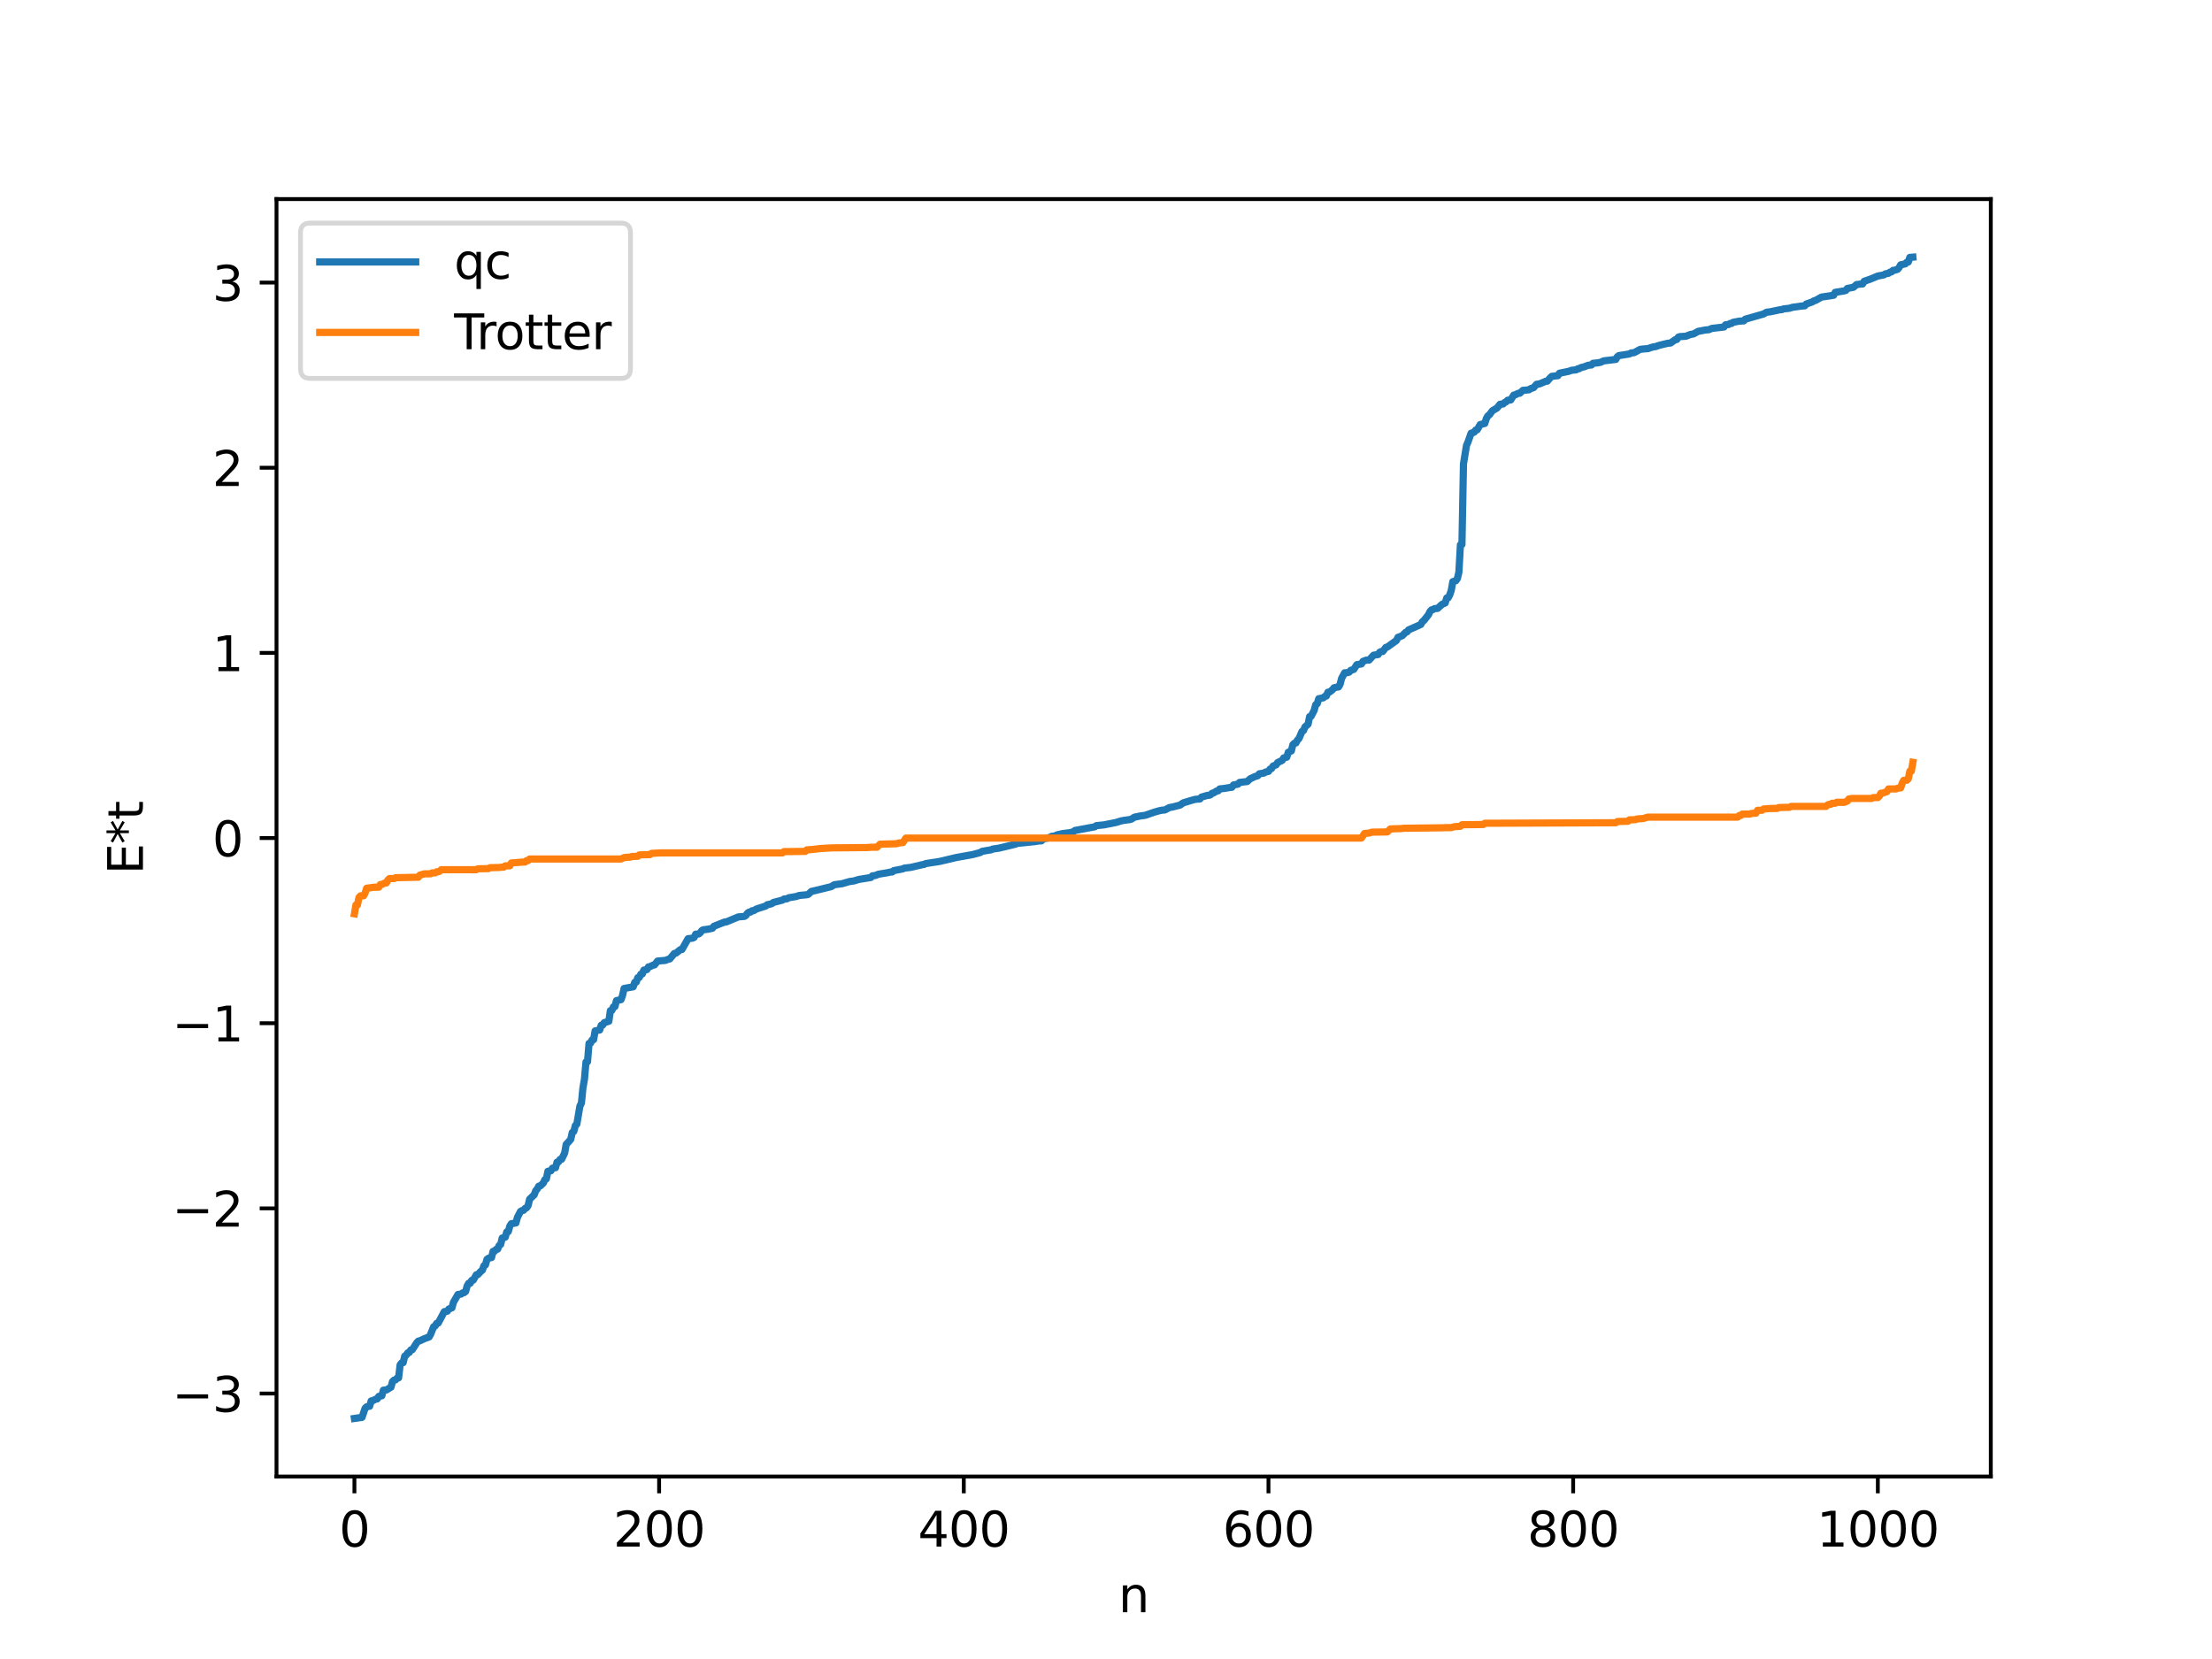 <?xml version="1.0" encoding="utf-8" standalone="no"?>
<!DOCTYPE svg PUBLIC "-//W3C//DTD SVG 1.1//EN"
  "http://www.w3.org/Graphics/SVG/1.1/DTD/svg11.dtd">
<svg xmlns:xlink="http://www.w3.org/1999/xlink" width="460.8pt" height="345.6pt" viewBox="0 0 460.8 345.6" xmlns="http://www.w3.org/2000/svg" version="1.1">
 <defs>
  <style type="text/css">*{stroke-linejoin: round; stroke-linecap: butt}</style>
 </defs>
 <g id="figure_1">
  <g id="patch_1">
   <path d="M 0 345.6 
L 460.8 345.6 
L 460.8 0 
L 0 0 
z
" style="fill: #ffffff"/>
  </g>
  <g id="axes_1">
   <g id="patch_2">
    <path d="M 57.6 307.584 
L 414.72 307.584 
L 414.72 41.472 
L 57.6 41.472 
z
" style="fill: #ffffff"/>
   </g>
   <g id="matplotlib.axis_1">
    <g id="xtick_1">
     <g id="line2d_1">
      <defs>
       <path id="m919fec644b" d="M 0 0 
L 0 3.5 
" style="stroke: #000000; stroke-width: 0.8"/>
      </defs>
      <g>
       <use xlink:href="#m919fec644b" x="73.833" y="307.584" style="stroke: #000000; stroke-width: 0.8"/>
      </g>
     </g>
     <g id="text_1">
      <!-- 0 -->
      <g transform="translate(70.651 322.182) scale(0.1 -0.1)">
       <defs>
        <path id="DejaVuSans-30" d="M 2034 4250 
Q 1547 4250 1301 3770 
Q 1056 3291 1056 2328 
Q 1056 1369 1301 889 
Q 1547 409 2034 409 
Q 2525 409 2770 889 
Q 3016 1369 3016 2328 
Q 3016 3291 2770 3770 
Q 2525 4250 2034 4250 
z
M 2034 4750 
Q 2819 4750 3233 4129 
Q 3647 3509 3647 2328 
Q 3647 1150 3233 529 
Q 2819 -91 2034 -91 
Q 1250 -91 836 529 
Q 422 1150 422 2328 
Q 422 3509 836 4129 
Q 1250 4750 2034 4750 
z
" transform="scale(0.016)"/>
       </defs>
       <use xlink:href="#DejaVuSans-30"/>
      </g>
     </g>
    </g>
    <g id="xtick_2">
     <g id="line2d_2">
      <g>
       <use xlink:href="#m919fec644b" x="137.304" y="307.584" style="stroke: #000000; stroke-width: 0.8"/>
      </g>
     </g>
     <g id="text_2">
      <!-- 200 -->
      <g transform="translate(127.76 322.182) scale(0.1 -0.1)">
       <defs>
        <path id="DejaVuSans-32" d="M 1228 531 
L 3431 531 
L 3431 0 
L 469 0 
L 469 531 
Q 828 903 1448 1529 
Q 2069 2156 2228 2338 
Q 2531 2678 2651 2914 
Q 2772 3150 2772 3378 
Q 2772 3750 2511 3984 
Q 2250 4219 1831 4219 
Q 1534 4219 1204 4116 
Q 875 4013 500 3803 
L 500 4441 
Q 881 4594 1212 4672 
Q 1544 4750 1819 4750 
Q 2544 4750 2975 4387 
Q 3406 4025 3406 3419 
Q 3406 3131 3298 2873 
Q 3191 2616 2906 2266 
Q 2828 2175 2409 1742 
Q 1991 1309 1228 531 
z
" transform="scale(0.016)"/>
       </defs>
       <use xlink:href="#DejaVuSans-32"/>
       <use xlink:href="#DejaVuSans-30" x="63.623"/>
       <use xlink:href="#DejaVuSans-30" x="127.246"/>
      </g>
     </g>
    </g>
    <g id="xtick_3">
     <g id="line2d_3">
      <g>
       <use xlink:href="#m919fec644b" x="200.775" y="307.584" style="stroke: #000000; stroke-width: 0.8"/>
      </g>
     </g>
     <g id="text_3">
      <!-- 400 -->
      <g transform="translate(191.231 322.182) scale(0.1 -0.1)">
       <defs>
        <path id="DejaVuSans-34" d="M 2419 4116 
L 825 1625 
L 2419 1625 
L 2419 4116 
z
M 2253 4666 
L 3047 4666 
L 3047 1625 
L 3713 1625 
L 3713 1100 
L 3047 1100 
L 3047 0 
L 2419 0 
L 2419 1100 
L 313 1100 
L 313 1709 
L 2253 4666 
z
" transform="scale(0.016)"/>
       </defs>
       <use xlink:href="#DejaVuSans-34"/>
       <use xlink:href="#DejaVuSans-30" x="63.623"/>
       <use xlink:href="#DejaVuSans-30" x="127.246"/>
      </g>
     </g>
    </g>
    <g id="xtick_4">
     <g id="line2d_4">
      <g>
       <use xlink:href="#m919fec644b" x="264.246" y="307.584" style="stroke: #000000; stroke-width: 0.8"/>
      </g>
     </g>
     <g id="text_4">
      <!-- 600 -->
      <g transform="translate(254.702 322.182) scale(0.1 -0.1)">
       <defs>
        <path id="DejaVuSans-36" d="M 2113 2584 
Q 1688 2584 1439 2293 
Q 1191 2003 1191 1497 
Q 1191 994 1439 701 
Q 1688 409 2113 409 
Q 2538 409 2786 701 
Q 3034 994 3034 1497 
Q 3034 2003 2786 2293 
Q 2538 2584 2113 2584 
z
M 3366 4563 
L 3366 3988 
Q 3128 4100 2886 4159 
Q 2644 4219 2406 4219 
Q 1781 4219 1451 3797 
Q 1122 3375 1075 2522 
Q 1259 2794 1537 2939 
Q 1816 3084 2150 3084 
Q 2853 3084 3261 2657 
Q 3669 2231 3669 1497 
Q 3669 778 3244 343 
Q 2819 -91 2113 -91 
Q 1303 -91 875 529 
Q 447 1150 447 2328 
Q 447 3434 972 4092 
Q 1497 4750 2381 4750 
Q 2619 4750 2861 4703 
Q 3103 4656 3366 4563 
z
" transform="scale(0.016)"/>
       </defs>
       <use xlink:href="#DejaVuSans-36"/>
       <use xlink:href="#DejaVuSans-30" x="63.623"/>
       <use xlink:href="#DejaVuSans-30" x="127.246"/>
      </g>
     </g>
    </g>
    <g id="xtick_5">
     <g id="line2d_5">
      <g>
       <use xlink:href="#m919fec644b" x="327.717" y="307.584" style="stroke: #000000; stroke-width: 0.8"/>
      </g>
     </g>
     <g id="text_5">
      <!-- 800 -->
      <g transform="translate(318.173 322.182) scale(0.1 -0.1)">
       <defs>
        <path id="DejaVuSans-38" d="M 2034 2216 
Q 1584 2216 1326 1975 
Q 1069 1734 1069 1313 
Q 1069 891 1326 650 
Q 1584 409 2034 409 
Q 2484 409 2743 651 
Q 3003 894 3003 1313 
Q 3003 1734 2745 1975 
Q 2488 2216 2034 2216 
z
M 1403 2484 
Q 997 2584 770 2862 
Q 544 3141 544 3541 
Q 544 4100 942 4425 
Q 1341 4750 2034 4750 
Q 2731 4750 3128 4425 
Q 3525 4100 3525 3541 
Q 3525 3141 3298 2862 
Q 3072 2584 2669 2484 
Q 3125 2378 3379 2068 
Q 3634 1759 3634 1313 
Q 3634 634 3220 271 
Q 2806 -91 2034 -91 
Q 1263 -91 848 271 
Q 434 634 434 1313 
Q 434 1759 690 2068 
Q 947 2378 1403 2484 
z
M 1172 3481 
Q 1172 3119 1398 2916 
Q 1625 2713 2034 2713 
Q 2441 2713 2670 2916 
Q 2900 3119 2900 3481 
Q 2900 3844 2670 4047 
Q 2441 4250 2034 4250 
Q 1625 4250 1398 4047 
Q 1172 3844 1172 3481 
z
" transform="scale(0.016)"/>
       </defs>
       <use xlink:href="#DejaVuSans-38"/>
       <use xlink:href="#DejaVuSans-30" x="63.623"/>
       <use xlink:href="#DejaVuSans-30" x="127.246"/>
      </g>
     </g>
    </g>
    <g id="xtick_6">
     <g id="line2d_6">
      <g>
       <use xlink:href="#m919fec644b" x="391.188" y="307.584" style="stroke: #000000; stroke-width: 0.8"/>
      </g>
     </g>
     <g id="text_6">
      <!-- 1000 -->
      <g transform="translate(378.463 322.182) scale(0.1 -0.1)">
       <defs>
        <path id="DejaVuSans-31" d="M 794 531 
L 1825 531 
L 1825 4091 
L 703 3866 
L 703 4441 
L 1819 4666 
L 2450 4666 
L 2450 531 
L 3481 531 
L 3481 0 
L 794 0 
L 794 531 
z
" transform="scale(0.016)"/>
       </defs>
       <use xlink:href="#DejaVuSans-31"/>
       <use xlink:href="#DejaVuSans-30" x="63.623"/>
       <use xlink:href="#DejaVuSans-30" x="127.246"/>
       <use xlink:href="#DejaVuSans-30" x="190.869"/>
      </g>
     </g>
    </g>
    <g id="text_7">
     <!-- n -->
     <g transform="translate(232.991 335.861) scale(0.1 -0.1)">
      <defs>
       <path id="DejaVuSans-6e" d="M 3513 2113 
L 3513 0 
L 2938 0 
L 2938 2094 
Q 2938 2591 2744 2837 
Q 2550 3084 2163 3084 
Q 1697 3084 1428 2787 
Q 1159 2491 1159 1978 
L 1159 0 
L 581 0 
L 581 3500 
L 1159 3500 
L 1159 2956 
Q 1366 3272 1645 3428 
Q 1925 3584 2291 3584 
Q 2894 3584 3203 3211 
Q 3513 2838 3513 2113 
z
" transform="scale(0.016)"/>
      </defs>
      <use xlink:href="#DejaVuSans-6e"/>
     </g>
    </g>
   </g>
   <g id="matplotlib.axis_2">
    <g id="ytick_1">
     <g id="line2d_7">
      <defs>
       <path id="m3526689769" d="M 0 0 
L -3.5 0 
" style="stroke: #000000; stroke-width: 0.8"/>
      </defs>
      <g>
       <use xlink:href="#m3526689769" x="57.6" y="290.302" style="stroke: #000000; stroke-width: 0.8"/>
      </g>
     </g>
     <g id="text_8">
      <!-- −3 -->
      <g transform="translate(35.858 294.102) scale(0.1 -0.1)">
       <defs>
        <path id="DejaVuSans-2212" d="M 678 2272 
L 4684 2272 
L 4684 1741 
L 678 1741 
L 678 2272 
z
" transform="scale(0.016)"/>
        <path id="DejaVuSans-33" d="M 2597 2516 
Q 3050 2419 3304 2112 
Q 3559 1806 3559 1356 
Q 3559 666 3084 287 
Q 2609 -91 1734 -91 
Q 1441 -91 1130 -33 
Q 819 25 488 141 
L 488 750 
Q 750 597 1062 519 
Q 1375 441 1716 441 
Q 2309 441 2620 675 
Q 2931 909 2931 1356 
Q 2931 1769 2642 2001 
Q 2353 2234 1838 2234 
L 1294 2234 
L 1294 2753 
L 1863 2753 
Q 2328 2753 2575 2939 
Q 2822 3125 2822 3475 
Q 2822 3834 2567 4026 
Q 2313 4219 1838 4219 
Q 1578 4219 1281 4162 
Q 984 4106 628 3988 
L 628 4550 
Q 988 4650 1302 4700 
Q 1616 4750 1894 4750 
Q 2613 4750 3031 4423 
Q 3450 4097 3450 3541 
Q 3450 3153 3228 2886 
Q 3006 2619 2597 2516 
z
" transform="scale(0.016)"/>
       </defs>
       <use xlink:href="#DejaVuSans-2212"/>
       <use xlink:href="#DejaVuSans-33" x="83.789"/>
      </g>
     </g>
    </g>
    <g id="ytick_2">
     <g id="line2d_8">
      <g>
       <use xlink:href="#m3526689769" x="57.6" y="251.73" style="stroke: #000000; stroke-width: 0.8"/>
      </g>
     </g>
     <g id="text_9">
      <!-- −2 -->
      <g transform="translate(35.858 255.529) scale(0.1 -0.1)">
       <use xlink:href="#DejaVuSans-2212"/>
       <use xlink:href="#DejaVuSans-32" x="83.789"/>
      </g>
     </g>
    </g>
    <g id="ytick_3">
     <g id="line2d_9">
      <g>
       <use xlink:href="#m3526689769" x="57.6" y="213.157" style="stroke: #000000; stroke-width: 0.8"/>
      </g>
     </g>
     <g id="text_10">
      <!-- −1 -->
      <g transform="translate(35.858 216.956) scale(0.1 -0.1)">
       <use xlink:href="#DejaVuSans-2212"/>
       <use xlink:href="#DejaVuSans-31" x="83.789"/>
      </g>
     </g>
    </g>
    <g id="ytick_4">
     <g id="line2d_10">
      <g>
       <use xlink:href="#m3526689769" x="57.6" y="174.585" style="stroke: #000000; stroke-width: 0.8"/>
      </g>
     </g>
     <g id="text_11">
      <!-- 0 -->
      <g transform="translate(44.237 178.384) scale(0.1 -0.1)">
       <use xlink:href="#DejaVuSans-30"/>
      </g>
     </g>
    </g>
    <g id="ytick_5">
     <g id="line2d_11">
      <g>
       <use xlink:href="#m3526689769" x="57.6" y="136.012" style="stroke: #000000; stroke-width: 0.8"/>
      </g>
     </g>
     <g id="text_12">
      <!-- 1 -->
      <g transform="translate(44.237 139.811) scale(0.1 -0.1)">
       <use xlink:href="#DejaVuSans-31"/>
      </g>
     </g>
    </g>
    <g id="ytick_6">
     <g id="line2d_12">
      <g>
       <use xlink:href="#m3526689769" x="57.6" y="97.44" style="stroke: #000000; stroke-width: 0.8"/>
      </g>
     </g>
     <g id="text_13">
      <!-- 2 -->
      <g transform="translate(44.237 101.239) scale(0.1 -0.1)">
       <use xlink:href="#DejaVuSans-32"/>
      </g>
     </g>
    </g>
    <g id="ytick_7">
     <g id="line2d_13">
      <g>
       <use xlink:href="#m3526689769" x="57.6" y="58.867" style="stroke: #000000; stroke-width: 0.8"/>
      </g>
     </g>
     <g id="text_14">
      <!-- 3 -->
      <g transform="translate(44.237 62.666) scale(0.1 -0.1)">
       <use xlink:href="#DejaVuSans-33"/>
      </g>
     </g>
    </g>
    <g id="text_15">
     <!-- E*t -->
     <g transform="translate(29.778 182.148) rotate(-90) scale(0.1 -0.1)">
      <defs>
       <path id="DejaVuSans-45" d="M 628 4666 
L 3578 4666 
L 3578 4134 
L 1259 4134 
L 1259 2753 
L 3481 2753 
L 3481 2222 
L 1259 2222 
L 1259 531 
L 3634 531 
L 3634 0 
L 628 0 
L 628 4666 
z
" transform="scale(0.016)"/>
       <path id="DejaVuSans-2a" d="M 3009 3897 
L 1888 3291 
L 3009 2681 
L 2828 2375 
L 1778 3009 
L 1778 1831 
L 1422 1831 
L 1422 3009 
L 372 2375 
L 191 2681 
L 1313 3291 
L 191 3897 
L 372 4206 
L 1422 3572 
L 1422 4750 
L 1778 4750 
L 1778 3572 
L 2828 4206 
L 3009 3897 
z
" transform="scale(0.016)"/>
       <path id="DejaVuSans-74" d="M 1172 4494 
L 1172 3500 
L 2356 3500 
L 2356 3053 
L 1172 3053 
L 1172 1153 
Q 1172 725 1289 603 
Q 1406 481 1766 481 
L 2356 481 
L 2356 0 
L 1766 0 
Q 1100 0 847 248 
Q 594 497 594 1153 
L 594 3053 
L 172 3053 
L 172 3500 
L 594 3500 
L 594 4494 
L 1172 4494 
z
" transform="scale(0.016)"/>
      </defs>
      <use xlink:href="#DejaVuSans-45"/>
      <use xlink:href="#DejaVuSans-2a" x="63.184"/>
      <use xlink:href="#DejaVuSans-74" x="113.184"/>
     </g>
    </g>
   </g>
   <g id="line2d_14">
    <path d="M 73.833 295.488 
L 75.42 295.256 
L 76.054 293.376 
L 76.372 293.066 
L 77.006 292.944 
L 77.324 291.837 
L 77.641 291.782 
L 78.276 291.469 
L 78.593 291.414 
L 78.91 290.889 
L 79.545 290.766 
L 79.862 289.605 
L 80.497 289.551 
L 81.449 288.969 
L 81.767 287.803 
L 82.084 287.504 
L 82.401 287.45 
L 82.719 287.089 
L 83.036 287.032 
L 83.353 284.317 
L 83.671 283.919 
L 83.988 283.864 
L 84.305 282.52 
L 84.623 282.297 
L 84.94 281.828 
L 85.258 281.74 
L 85.575 281.221 
L 85.892 281.164 
L 86.844 279.688 
L 87.162 279.369 
L 87.479 279.312 
L 88.431 278.863 
L 89.383 278.522 
L 89.7 277.965 
L 90.335 276.387 
L 90.653 276.221 
L 90.97 275.675 
L 91.287 275.618 
L 92.557 273.239 
L 93.191 273.142 
L 93.509 272.682 
L 94.143 272.451 
L 94.461 271.285 
L 95.413 269.654 
L 96.048 269.583 
L 96.365 269.336 
L 96.682 269.281 
L 97 269.026 
L 97.317 267.882 
L 97.634 267.329 
L 97.952 267.325 
L 98.269 266.727 
L 98.586 266.672 
L 99.221 265.561 
L 99.539 265.507 
L 100.173 264.84 
L 100.491 264.586 
L 100.808 263.673 
L 101.125 263.513 
L 101.443 262.345 
L 101.76 262.109 
L 102.395 261.972 
L 102.712 260.686 
L 103.029 260.645 
L 103.347 260.278 
L 103.664 260.223 
L 103.981 259.465 
L 104.299 259.233 
L 104.616 257.905 
L 105.251 257.734 
L 105.568 256.621 
L 105.886 256.567 
L 106.203 255.415 
L 106.52 254.921 
L 107.472 254.765 
L 107.79 253.597 
L 108.424 252.371 
L 108.742 252.182 
L 109.059 252.127 
L 109.377 251.745 
L 109.694 251.608 
L 110.011 251.149 
L 110.329 249.813 
L 111.281 248.898 
L 111.598 248.051 
L 111.915 247.695 
L 112.233 247.099 
L 112.55 247.046 
L 113.185 246.45 
L 113.502 245.74 
L 113.82 245.575 
L 114.137 244 
L 114.772 243.888 
L 115.089 243.351 
L 115.724 243.252 
L 116.041 242.093 
L 116.358 242.03 
L 116.676 241.525 
L 116.993 241.498 
L 117.628 240.194 
L 117.945 238.399 
L 118.58 237.718 
L 118.897 237.331 
L 119.215 235.923 
L 119.532 235.707 
L 119.849 234.485 
L 120.167 234.173 
L 120.801 230.435 
L 121.119 229.786 
L 121.436 226.629 
L 121.753 224.834 
L 122.071 221.234 
L 122.388 221.177 
L 122.705 217.357 
L 123.023 217.301 
L 123.34 216.638 
L 123.658 216.581 
L 123.975 214.748 
L 124.927 214.571 
L 125.244 213.583 
L 125.562 213.526 
L 125.879 213.032 
L 126.831 212.752 
L 127.148 210.544 
L 127.466 210.487 
L 127.783 209.752 
L 128.1 209.695 
L 128.418 208.446 
L 129.37 208.243 
L 129.687 207.367 
L 130.005 205.916 
L 131.909 205.571 
L 132.226 204.644 
L 132.543 204.587 
L 132.861 203.669 
L 133.178 203.614 
L 133.496 202.944 
L 133.813 202.887 
L 134.13 202.079 
L 134.765 201.985 
L 135.082 201.425 
L 135.4 201.369 
L 136.034 201.059 
L 136.352 201.005 
L 136.986 200.204 
L 138.573 200.075 
L 139.208 199.84 
L 139.525 199.764 
L 140.477 198.626 
L 140.795 198.57 
L 141.747 197.82 
L 142.064 197.797 
L 143.334 195.55 
L 144.286 195.434 
L 144.603 195.275 
L 144.92 194.611 
L 145.555 194.557 
L 145.872 194.311 
L 146.19 193.867 
L 146.507 193.693 
L 147.459 193.574 
L 148.411 193.377 
L 148.729 192.949 
L 150.95 192.072 
L 151.267 192.067 
L 153.806 191.01 
L 155.076 190.901 
L 155.393 190.694 
L 155.71 190.238 
L 156.028 190.021 
L 156.345 190.002 
L 156.662 189.726 
L 156.98 189.715 
L 157.615 189.347 
L 159.519 188.741 
L 159.836 188.47 
L 160.471 188.34 
L 160.788 188.238 
L 161.105 187.995 
L 163.01 187.509 
L 163.327 187.284 
L 163.962 187.23 
L 164.279 187.025 
L 165.866 186.759 
L 166.5 186.54 
L 168.087 186.393 
L 168.405 186.291 
L 169.039 185.686 
L 169.674 185.557 
L 173.165 184.702 
L 173.8 184.302 
L 175.386 184.098 
L 176.973 183.64 
L 177.925 183.507 
L 178.877 183.209 
L 180.781 182.901 
L 181.416 182.797 
L 181.734 182.453 
L 182.368 182.378 
L 183.003 182.113 
L 184.907 181.802 
L 185.542 181.652 
L 185.859 181.651 
L 186.177 181.369 
L 188.081 181.004 
L 188.398 180.842 
L 189.667 180.7 
L 192.206 180.115 
L 192.524 180.072 
L 192.841 179.896 
L 195.697 179.463 
L 199.188 178.64 
L 202.679 178.006 
L 203.948 177.671 
L 204.266 177.57 
L 204.583 177.348 
L 206.487 177.028 
L 206.805 176.873 
L 208.074 176.692 
L 211.565 175.856 
L 211.882 175.682 
L 213.152 175.577 
L 215.691 175.304 
L 216.325 175.193 
L 216.96 175.155 
L 217.277 174.838 
L 217.595 174.692 
L 218.229 174.598 
L 218.864 174.346 
L 219.181 174.198 
L 219.816 174.159 
L 220.134 173.93 
L 221.403 173.647 
L 222.99 173.449 
L 223.624 173.251 
L 223.942 173.001 
L 228.067 172.237 
L 228.385 171.999 
L 229.972 171.835 
L 232.51 171.334 
L 233.462 171.03 
L 234.097 170.902 
L 235.367 170.729 
L 235.684 170.646 
L 236.319 170.234 
L 237.588 169.975 
L 238.54 169.847 
L 240.444 169.197 
L 241.396 168.919 
L 242.031 168.781 
L 242.666 168.731 
L 243.618 168.221 
L 244.253 168.118 
L 245.839 167.714 
L 246.474 167.256 
L 247.109 167.062 
L 248.061 166.773 
L 249.013 166.512 
L 249.965 166.439 
L 250.282 166.051 
L 251.552 165.686 
L 251.869 165.68 
L 252.186 165.558 
L 252.504 165.248 
L 252.821 165.176 
L 253.456 164.778 
L 253.773 164.746 
L 254.091 164.349 
L 255.043 164.243 
L 256.312 164.034 
L 256.629 164.006 
L 256.947 163.525 
L 257.899 163.355 
L 258.216 162.993 
L 259.803 162.81 
L 260.438 162.233 
L 261.39 161.791 
L 262.024 161.59 
L 262.342 161.195 
L 263.294 161.048 
L 263.611 160.843 
L 264.246 160.698 
L 264.563 160.232 
L 264.881 160.109 
L 265.198 159.587 
L 265.833 159.337 
L 266.15 158.857 
L 267.102 158.399 
L 267.42 157.879 
L 268.054 157.735 
L 268.372 156.709 
L 269.006 156.438 
L 269.324 155.142 
L 269.641 154.831 
L 269.958 154.776 
L 270.276 154.181 
L 270.593 153.864 
L 271.228 152.383 
L 271.545 152.186 
L 271.862 151.418 
L 272.497 150.861 
L 272.815 149.284 
L 273.132 149.202 
L 273.767 147.98 
L 274.084 146.808 
L 274.401 146.593 
L 274.719 145.55 
L 275.671 145.371 
L 275.988 145.061 
L 276.305 144.993 
L 276.623 144.205 
L 276.94 144.18 
L 277.575 143.698 
L 277.892 143.281 
L 278.527 143.141 
L 278.844 143.102 
L 279.162 142.545 
L 279.479 141.321 
L 280.114 140.155 
L 280.748 140.123 
L 281.066 140.003 
L 281.383 139.64 
L 282.018 139.446 
L 282.653 138.462 
L 283.605 138.313 
L 283.922 137.788 
L 284.557 137.528 
L 285.191 137.514 
L 286.143 136.487 
L 287.096 136.349 
L 287.413 135.865 
L 287.73 135.719 
L 288.048 135.719 
L 288.682 134.872 
L 289 134.787 
L 290.904 133.426 
L 291.221 132.766 
L 291.856 132.539 
L 292.173 132.383 
L 292.808 131.734 
L 293.125 131.618 
L 293.443 131.216 
L 295.981 130.092 
L 296.299 129.515 
L 296.616 129.27 
L 297.568 128.073 
L 297.886 127.409 
L 298.203 127.048 
L 298.52 126.993 
L 298.838 126.781 
L 299.472 126.746 
L 300.424 125.881 
L 301.059 125.614 
L 301.377 124.572 
L 301.694 124.517 
L 302.011 123.914 
L 302.329 122.969 
L 302.646 121.174 
L 303.281 120.973 
L 303.598 120.528 
L 303.915 119.201 
L 304.233 113.483 
L 304.55 113.428 
L 304.867 96.641 
L 305.502 92.767 
L 305.82 92.045 
L 306.454 90.248 
L 307.089 90.035 
L 307.406 89.597 
L 307.724 89.54 
L 308.358 88.439 
L 309.31 88.216 
L 309.628 87.197 
L 309.945 86.642 
L 310.262 86.418 
L 310.897 85.562 
L 311.849 85.004 
L 312.484 84.215 
L 313.119 84.154 
L 313.436 83.853 
L 313.753 83.71 
L 314.071 83.374 
L 314.705 83.318 
L 315.34 82.305 
L 315.658 82.248 
L 316.292 81.924 
L 316.61 81.913 
L 317.244 81.323 
L 318.514 81.204 
L 318.831 80.966 
L 319.466 80.759 
L 320.1 80.054 
L 320.735 79.969 
L 322.005 79.424 
L 322.322 79.406 
L 322.957 78.687 
L 323.274 78.399 
L 324.543 78.258 
L 324.861 77.75 
L 326.765 77.36 
L 327.4 77.136 
L 328.352 77.039 
L 328.669 76.833 
L 328.986 76.803 
L 329.304 76.579 
L 329.939 76.44 
L 330.891 76.078 
L 331.525 76.039 
L 331.843 75.688 
L 332.795 75.591 
L 333.429 75.476 
L 334.064 75.176 
L 336.603 74.872 
L 336.92 74.315 
L 337.238 74.08 
L 339.459 73.73 
L 339.777 73.528 
L 340.411 73.471 
L 341.681 72.774 
L 342.633 72.666 
L 343.267 72.635 
L 343.902 72.41 
L 344.537 72.236 
L 344.854 72.216 
L 345.489 71.984 
L 346.124 71.82 
L 347.393 71.518 
L 348.028 71.45 
L 348.98 70.764 
L 349.297 70.729 
L 349.615 70.244 
L 349.932 70.124 
L 351.201 70.047 
L 352.153 69.675 
L 352.788 69.567 
L 353.74 69.037 
L 355.327 68.732 
L 355.962 68.692 
L 356.596 68.419 
L 359.135 68.12 
L 359.453 67.663 
L 360.087 67.606 
L 360.405 67.383 
L 360.722 67.379 
L 361.039 67.14 
L 362.309 66.904 
L 363.261 66.843 
L 363.578 66.49 
L 367.386 65.408 
L 368.021 65.036 
L 368.656 64.971 
L 370.877 64.512 
L 371.195 64.506 
L 371.512 64.357 
L 372.781 64.214 
L 373.416 64.015 
L 375.32 63.75 
L 375.955 63.71 
L 376.272 63.336 
L 377.542 62.888 
L 377.859 62.668 
L 378.177 62.601 
L 379.446 61.89 
L 381.985 61.505 
L 382.302 60.9 
L 384.206 60.596 
L 384.524 60.497 
L 384.841 60.089 
L 386.11 59.843 
L 386.745 59.287 
L 387.697 59.168 
L 388.015 59.155 
L 388.332 58.602 
L 389.601 58.16 
L 391.188 57.501 
L 392.458 57.265 
L 392.775 57.044 
L 393.41 56.929 
L 393.727 56.688 
L 394.044 56.633 
L 394.362 56.316 
L 394.679 56.295 
L 395.314 56.094 
L 395.631 55.717 
L 395.948 55.166 
L 396.9 54.968 
L 397.218 54.631 
L 397.535 54.576 
L 397.853 53.623 
L 398.487 53.568 
L 398.487 53.568 
" clip-path="url(#p9dc1ad2ca2)" style="fill: none; stroke: #1f77b4; stroke-width: 1.5; stroke-linecap: square"/>
   </g>
   <g id="line2d_15">
    <path d="M 73.833 190.361 
L 74.15 188.52 
L 74.467 188.52 
L 74.785 186.946 
L 75.102 186.619 
L 75.737 186.619 
L 76.054 186.03 
L 76.372 185.037 
L 77.958 184.822 
L 78.91 184.822 
L 79.228 184.261 
L 79.545 184.261 
L 80.18 183.933 
L 80.497 183.933 
L 80.815 183.313 
L 81.132 183.021 
L 82.084 183.016 
L 82.401 182.843 
L 87.162 182.739 
L 87.479 182.289 
L 88.431 182.034 
L 89.7 182.034 
L 90.018 181.836 
L 90.653 181.836 
L 90.97 181.605 
L 91.287 181.605 
L 91.605 181.485 
L 91.922 181.175 
L 99.221 181.175 
L 99.539 180.991 
L 101.76 180.947 
L 102.077 180.756 
L 103.981 180.713 
L 104.616 180.639 
L 104.934 180.639 
L 105.251 180.377 
L 106.203 180.363 
L 106.52 179.772 
L 109.059 179.578 
L 109.377 179.578 
L 109.694 179.279 
L 110.011 179.279 
L 110.329 178.949 
L 129.37 178.949 
L 130.005 178.653 
L 130.639 178.585 
L 131.274 178.573 
L 131.591 178.42 
L 132.861 178.385 
L 133.178 178.089 
L 135.4 178.028 
L 135.717 177.776 
L 137.621 177.67 
L 163.01 177.67 
L 163.327 177.409 
L 167.77 177.361 
L 168.087 177.038 
L 169.357 176.951 
L 170.943 176.762 
L 172.53 176.668 
L 173.482 176.628 
L 180.781 176.559 
L 181.416 176.492 
L 182.686 176.492 
L 183.32 175.863 
L 186.811 175.765 
L 187.129 175.627 
L 188.081 175.533 
L 188.715 174.585 
L 283.605 174.585 
L 284.239 173.636 
L 285.191 173.542 
L 285.826 173.349 
L 289 173.306 
L 289.634 172.678 
L 291.856 172.61 
L 292.491 172.541 
L 300.424 172.448 
L 301.377 172.407 
L 302.329 172.407 
L 302.963 172.218 
L 304.233 172.132 
L 304.55 171.808 
L 308.993 171.76 
L 309.31 171.499 
L 336.603 171.394 
L 336.92 171.142 
L 339.142 171.08 
L 339.459 170.784 
L 340.729 170.749 
L 341.046 170.596 
L 342.315 170.516 
L 343.267 170.221 
L 361.991 170.221 
L 362.309 169.891 
L 362.626 169.891 
L 362.943 169.592 
L 364.53 169.592 
L 364.848 169.456 
L 365.8 169.397 
L 366.117 168.806 
L 367.069 168.793 
L 367.386 168.531 
L 368.339 168.456 
L 369.291 168.413 
L 370.243 168.413 
L 370.56 168.222 
L 372.781 168.178 
L 373.099 167.994 
L 380.398 167.994 
L 380.715 167.685 
L 381.033 167.564 
L 381.35 167.564 
L 381.667 167.334 
L 382.302 167.334 
L 382.62 167.135 
L 384.206 167.135 
L 384.841 166.88 
L 385.158 166.431 
L 385.793 166.336 
L 389.601 166.326 
L 389.919 166.326 
L 390.236 166.154 
L 391.188 166.149 
L 391.505 165.857 
L 391.823 165.237 
L 392.14 165.237 
L 393.092 164.908 
L 393.41 164.348 
L 394.996 164.348 
L 395.314 164.194 
L 395.948 164.133 
L 396.266 163.139 
L 396.583 162.55 
L 397.218 162.55 
L 397.535 162.223 
L 397.853 160.65 
L 398.17 160.65 
L 398.487 158.809 
L 398.487 158.809 
" clip-path="url(#p9dc1ad2ca2)" style="fill: none; stroke: #ff7f0e; stroke-width: 1.5; stroke-linecap: square"/>
   </g>
   <g id="patch_3">
    <path d="M 57.6 307.584 
L 57.6 41.472 
" style="fill: none; stroke: #000000; stroke-width: 0.8; stroke-linejoin: miter; stroke-linecap: square"/>
   </g>
   <g id="patch_4">
    <path d="M 414.72 307.584 
L 414.72 41.472 
" style="fill: none; stroke: #000000; stroke-width: 0.8; stroke-linejoin: miter; stroke-linecap: square"/>
   </g>
   <g id="patch_5">
    <path d="M 57.6 307.584 
L 414.72 307.584 
" style="fill: none; stroke: #000000; stroke-width: 0.8; stroke-linejoin: miter; stroke-linecap: square"/>
   </g>
   <g id="patch_6">
    <path d="M 57.6 41.472 
L 414.72 41.472 
" style="fill: none; stroke: #000000; stroke-width: 0.8; stroke-linejoin: miter; stroke-linecap: square"/>
   </g>
   <g id="legend_1">
    <g id="patch_7">
     <path d="M 64.6 78.828 
L 129.342 78.828 
Q 131.342 78.828 131.342 76.828 
L 131.342 48.472 
Q 131.342 46.472 129.342 46.472 
L 64.6 46.472 
Q 62.6 46.472 62.6 48.472 
L 62.6 76.828 
Q 62.6 78.828 64.6 78.828 
z
" style="fill: #ffffff; opacity: 0.8; stroke: #cccccc; stroke-linejoin: miter"/>
    </g>
    <g id="line2d_16">
     <path d="M 66.6 54.57 
L 76.6 54.57 
L 86.6 54.57 
" style="fill: none; stroke: #1f77b4; stroke-width: 1.5; stroke-linecap: square"/>
    </g>
    <g id="text_16">
     <!-- qc -->
     <g transform="translate(94.6 58.07) scale(0.1 -0.1)">
      <defs>
       <path id="DejaVuSans-71" d="M 947 1747 
Q 947 1113 1208 752 
Q 1469 391 1925 391 
Q 2381 391 2643 752 
Q 2906 1113 2906 1747 
Q 2906 2381 2643 2742 
Q 2381 3103 1925 3103 
Q 1469 3103 1208 2742 
Q 947 2381 947 1747 
z
M 2906 525 
Q 2725 213 2448 61 
Q 2172 -91 1784 -91 
Q 1150 -91 751 415 
Q 353 922 353 1747 
Q 353 2572 751 3078 
Q 1150 3584 1784 3584 
Q 2172 3584 2448 3432 
Q 2725 3281 2906 2969 
L 2906 3500 
L 3481 3500 
L 3481 -1331 
L 2906 -1331 
L 2906 525 
z
" transform="scale(0.016)"/>
       <path id="DejaVuSans-63" d="M 3122 3366 
L 3122 2828 
Q 2878 2963 2633 3030 
Q 2388 3097 2138 3097 
Q 1578 3097 1268 2742 
Q 959 2388 959 1747 
Q 959 1106 1268 751 
Q 1578 397 2138 397 
Q 2388 397 2633 464 
Q 2878 531 3122 666 
L 3122 134 
Q 2881 22 2623 -34 
Q 2366 -91 2075 -91 
Q 1284 -91 818 406 
Q 353 903 353 1747 
Q 353 2603 823 3093 
Q 1294 3584 2113 3584 
Q 2378 3584 2631 3529 
Q 2884 3475 3122 3366 
z
" transform="scale(0.016)"/>
      </defs>
      <use xlink:href="#DejaVuSans-71"/>
      <use xlink:href="#DejaVuSans-63" x="63.477"/>
     </g>
    </g>
    <g id="line2d_17">
     <path d="M 66.6 69.249 
L 76.6 69.249 
L 86.6 69.249 
" style="fill: none; stroke: #ff7f0e; stroke-width: 1.5; stroke-linecap: square"/>
    </g>
    <g id="text_17">
     <!-- Trotter -->
     <g transform="translate(94.6 72.749) scale(0.1 -0.1)">
      <defs>
       <path id="DejaVuSans-54" d="M -19 4666 
L 3928 4666 
L 3928 4134 
L 2272 4134 
L 2272 0 
L 1638 0 
L 1638 4134 
L -19 4134 
L -19 4666 
z
" transform="scale(0.016)"/>
       <path id="DejaVuSans-72" d="M 2631 2963 
Q 2534 3019 2420 3045 
Q 2306 3072 2169 3072 
Q 1681 3072 1420 2755 
Q 1159 2438 1159 1844 
L 1159 0 
L 581 0 
L 581 3500 
L 1159 3500 
L 1159 2956 
Q 1341 3275 1631 3429 
Q 1922 3584 2338 3584 
Q 2397 3584 2469 3576 
Q 2541 3569 2628 3553 
L 2631 2963 
z
" transform="scale(0.016)"/>
       <path id="DejaVuSans-6f" d="M 1959 3097 
Q 1497 3097 1228 2736 
Q 959 2375 959 1747 
Q 959 1119 1226 758 
Q 1494 397 1959 397 
Q 2419 397 2687 759 
Q 2956 1122 2956 1747 
Q 2956 2369 2687 2733 
Q 2419 3097 1959 3097 
z
M 1959 3584 
Q 2709 3584 3137 3096 
Q 3566 2609 3566 1747 
Q 3566 888 3137 398 
Q 2709 -91 1959 -91 
Q 1206 -91 779 398 
Q 353 888 353 1747 
Q 353 2609 779 3096 
Q 1206 3584 1959 3584 
z
" transform="scale(0.016)"/>
       <path id="DejaVuSans-65" d="M 3597 1894 
L 3597 1613 
L 953 1613 
Q 991 1019 1311 708 
Q 1631 397 2203 397 
Q 2534 397 2845 478 
Q 3156 559 3463 722 
L 3463 178 
Q 3153 47 2828 -22 
Q 2503 -91 2169 -91 
Q 1331 -91 842 396 
Q 353 884 353 1716 
Q 353 2575 817 3079 
Q 1281 3584 2069 3584 
Q 2775 3584 3186 3129 
Q 3597 2675 3597 1894 
z
M 3022 2063 
Q 3016 2534 2758 2815 
Q 2500 3097 2075 3097 
Q 1594 3097 1305 2825 
Q 1016 2553 972 2059 
L 3022 2063 
z
" transform="scale(0.016)"/>
      </defs>
      <use xlink:href="#DejaVuSans-54"/>
      <use xlink:href="#DejaVuSans-72" x="46.334"/>
      <use xlink:href="#DejaVuSans-6f" x="85.197"/>
      <use xlink:href="#DejaVuSans-74" x="146.379"/>
      <use xlink:href="#DejaVuSans-74" x="185.588"/>
      <use xlink:href="#DejaVuSans-65" x="224.797"/>
      <use xlink:href="#DejaVuSans-72" x="286.32"/>
     </g>
    </g>
   </g>
  </g>
 </g>
 <defs>
  <clipPath id="p9dc1ad2ca2">
   <rect x="57.6" y="41.472" width="357.12" height="266.112"/>
  </clipPath>
 </defs>
</svg>
